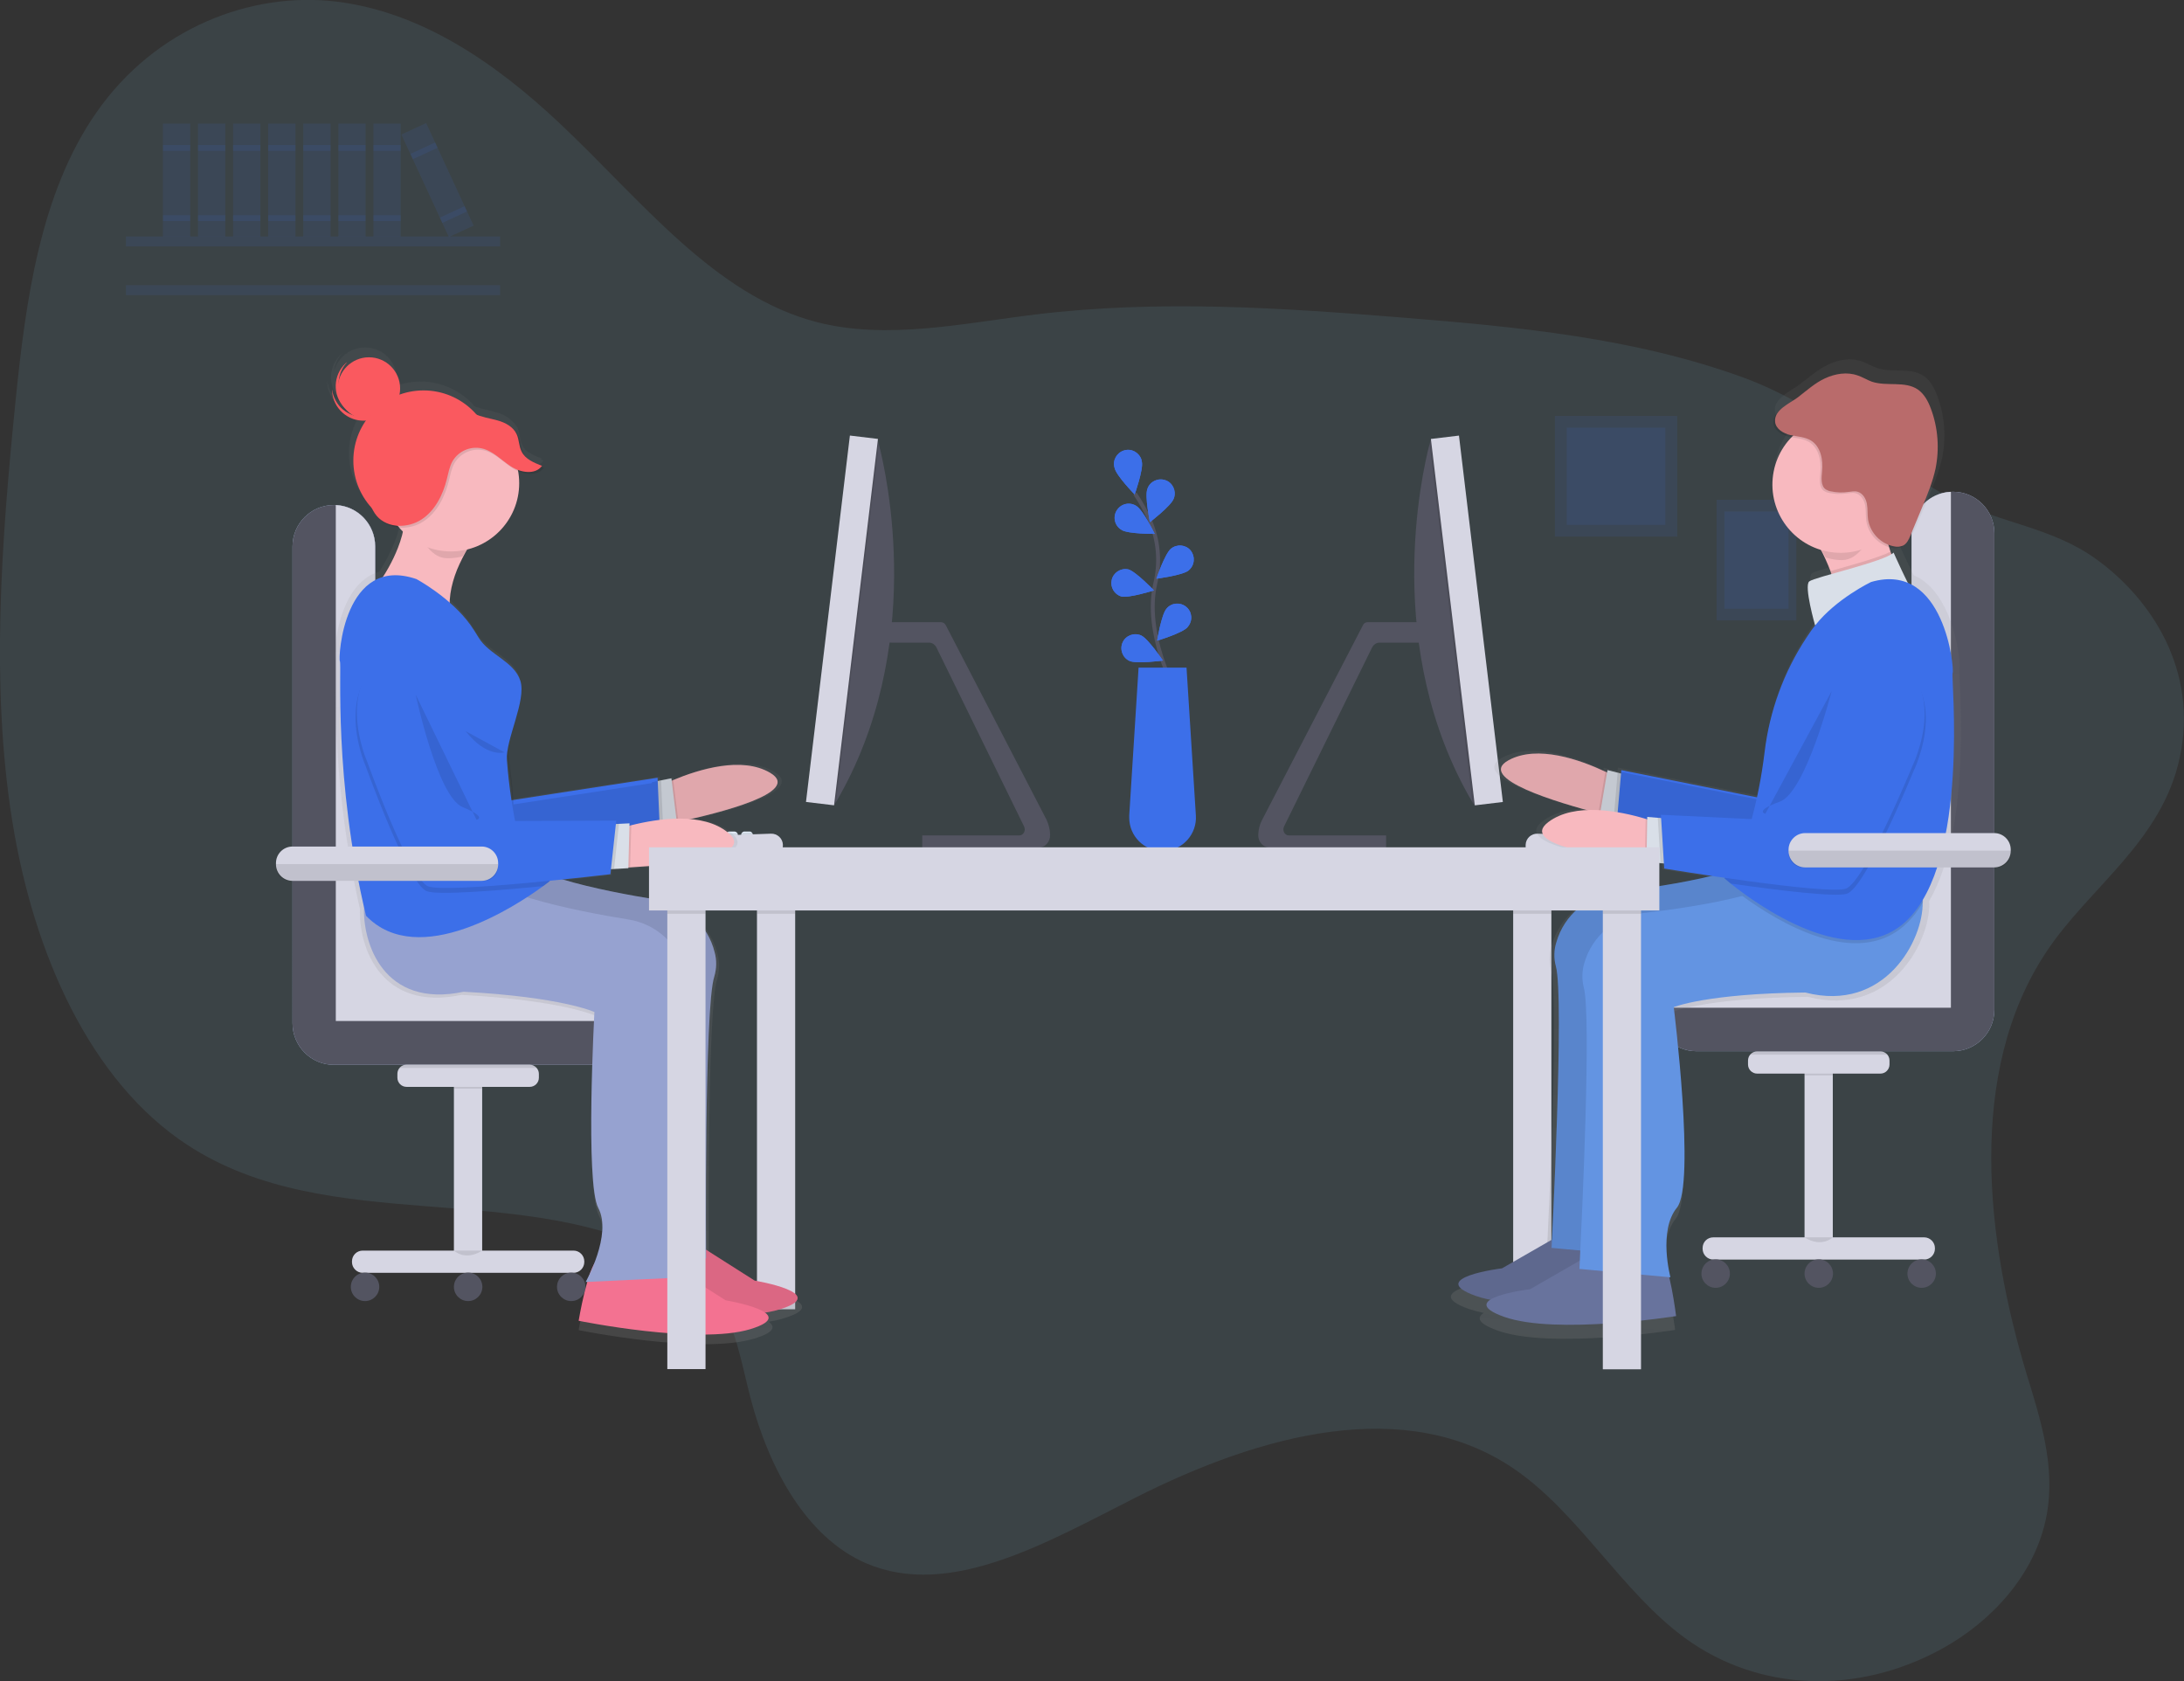 <?xml version="1.0" encoding="utf-8"?>
<!-- Generator: Adobe Illustrator 23.0.1, SVG Export Plug-In . SVG Version: 6.00 Build 0)  -->
<svg version="1.1" id="Layer_1" xmlns="http://www.w3.org/2000/svg" xmlns:xlink="http://www.w3.org/1999/xlink" x="0px" y="0px"
	 viewBox="0 0 1120.6 862.5" style="enable-background:new 0 0 1120.6 862.5;" xml:space="preserve">
<rect x="0" y="0" width="1120.6" height="862.5" fill="#333333" stroke="none"/>
<style type="text/css">
	.st0{opacity:0.1;fill:#89DAF8;enable-background:new    ;}
	.st1{opacity:0.1;fill:#3C6FE9;enable-background:new    ;}
	.st2{fill:#D6D6E3;}
	.st3{fill:#AEBEE1;}
	.st4{fill:#535461;}
	.st5{opacity:0.1;enable-background:new    ;}
	.st6{fill:#E3EDF9;}
	.st7{fill:url(#SVGID_1_);}
	.st8{fill:#F8B9BF;}
	.st9{fill:#D9DFE8;}
	.st10{fill:#3C6FE9;}
	.st11{opacity:0.1;}
	.st12{fill:#68739D;}
	.st13{fill:#6394E2;}
	.st14{fill:#B96B6B;}
	.st15{fill:none;stroke:#535461;stroke-width:2;stroke-miterlimit:10;}
	.st16{fill:url(#SVGID_2_);}
	.st17{fill:#FA595F;}
	.st18{fill:#F37291;}
	.st19{fill:#96A2D0;}
</style>
<title>co-working</title>
<path class="st0" d="M1050,488.3c-41.3,62.1-30.8,148.4-10.1,216.8c7,22.9,14.9,47.1,10.2,72.4c-5.8,30.9-29.2,54.8-53.2,68.1
	c-43.8,24.3-94.6,22.3-132.3-5.2c-32.6-23.8-54.7-64.4-88-87c-55.6-37.7-129.8-17.5-193.9,14.9c-45.3,22.9-95.1,52.1-138.1,33.8
	c-30.2-12.9-49.8-47.6-59.6-85.2c-4.7-18.1-7.8-37.8-17.8-51.8c-6-8.3-14-14-22.3-18.6c-75.7-42.7-175.6-11.1-248.9-59.2
	c-49.4-32.4-78.8-97.5-89.8-166.7S0.7,277.9,8,205.5C13.2,154.1,20.7,99,49.4,57.8c30.3-43.6,79.6-62.2,123-57S254,32,287.2,63.3
	c41.5,39,79.4,88.5,132.1,102c35.9,9.2,74.6,0.6,112.3-4c63.1-7.6,125.6-3.4,187.7,1.6c59.5,4.8,119.3,10.4,175.2,30.8
	c39.5,14.4,70.3,43.1,107.4,62.2c24.2,12.5,51.1,14.6,73.7,31c27.9,20.1,52.5,56.7,42.8,101.8C1109.3,431.7,1071.9,455.3,1050,488.3
	z"/>
<rect x="880.8" y="256.4" class="st1" width="40.9" height="61.9"/>
<rect x="884.8" y="262.4" class="st1" width="32.9" height="49.9"/>
<rect x="797.8" y="213.4" class="st1" width="62.8" height="61.9"/>
<rect x="803.9" y="219.4" class="st1" width="50.6" height="49.9"/>
<rect x="64.6" y="121.3" class="st1" width="192" height="5.1"/>
<rect x="64.6" y="146.3" class="st1" width="192" height="5.1"/>
<rect x="388.4" y="452.6" class="st2" width="19.6" height="219.1"/>
<path class="st3" d="M980.8,475.6V273.5c0-11.7,9.5-21.2,21.3-21.2l0,0c11.7,0,21.2,9.5,21.2,21.2v244.6c0,11.7-9.5,21.2-21.2,21.2
	l0,0H870.4c-11.7,0-21.2-9.5-21.2-21.2l0,0l0,0c0-11.7,9.5-21.2,21.2-21.2l0,0h89.2C971.3,496.9,980.8,487.4,980.8,475.6z"/>
<path class="st4" d="M980.8,475.6V273.5c0-11.7,9.5-21.2,21.3-21.2l0,0c11.7,0,21.2,9.5,21.2,21.2v244.6c0,11.7-9.5,21.2-21.2,21.2
	l0,0H870.4c-11.7,0-21.2-9.5-21.2-21.2l0,0l0,0c0-11.7,9.5-21.2,21.2-21.2l0,0h89.2C971.3,496.9,980.8,487.4,980.8,475.6z"/>
<path class="st2" d="M849.2,517c0.6-11.3,9.9-20.1,21.2-20.1h89.2c11.7,0,21.2-9.5,21.2-21.2l0,0V273.5c0-11.3,8.9-20.7,20.2-21.2
	V517H849.2z"/>
<path class="st3" d="M192.5,482.5V280.3c0-11.7-9.5-21.2-21.2-21.2l0,0c-11.7,0-21.2,9.5-21.2,21.2V525c0,11.7,9.5,21.3,21.2,21.3
	c0,0,0,0,0.1,0h131.6c11.7,0,21.2-9.5,21.2-21.2l0,0c0-11.7-9.5-21.2-21.2-21.2h-89.1C202,503.8,192.5,494.3,192.5,482.5
	C192.5,482.5,192.5,482.5,192.5,482.5z"/>
<path class="st4" d="M192.5,482.5V280.3c0-11.7-9.5-21.2-21.2-21.2l0,0c-11.7,0-21.2,9.5-21.2,21.2V525c0,11.7,9.5,21.3,21.2,21.3
	c0,0,0,0,0.1,0h131.6c11.7,0,21.2-9.5,21.2-21.2l0,0c0-11.7-9.5-21.2-21.2-21.2h-89.1C202,503.8,192.5,494.3,192.5,482.5
	C192.5,482.5,192.5,482.5,192.5,482.5z"/>
<path class="st2" d="M324.1,523.8c-0.6-11.3-9.9-20.1-21.2-20.1h-89.1c-11.7,0-21.3-9.5-21.3-21.2c0,0,0,0,0,0V280.3
	c0-11.3-8.9-20.7-20.2-21.2v264.7H324.1z"/>
<rect x="776.4" y="452.6" class="st2" width="19.6" height="224.2"/>
<rect x="388.4" y="452.6" class="st5" width="19.6" height="16.2"/>
<rect x="776.4" y="452.6" class="st5" width="19.6" height="16.2"/>
<path class="st5" d="M458.5,319.2c-0.3,3.5-0.7,7-1.2,10.5h-2.8v-10.5H458.5z"/>
<path class="st4" d="M538.8,428.3c0.1,3.5-2.5,6.5-5.7,6.5h-59.9v-6.2h49.8c2.2,0,3.5-2.6,2.4-4.7L480.4,332c-0.7-1.3-2-2.2-3.5-2.3
	h-22.3v-10.5h28.2c1,0,2,0.6,2.5,1.6l51.8,100C538.1,423.1,538.8,425.7,538.8,428.3z"/>
<path class="st4" d="M428.9,411.6l-0.8,1.4l-7.7-5.1l23.7-182.5h6.1c0,0,0.2,0.8,0.7,2.4C455,243.6,475.1,332.9,428.9,411.6z"/>
<path class="st5" d="M450.9,227.8l-22,183.8l-0.8,1.4l-7.7-5.1l23.7-182.5h6.1C450.3,225.4,450.5,226.3,450.9,227.8z"/>
<rect x="337.3" y="311.1" transform="matrix(0.119 -0.993 0.993 0.119 64.485 709.346)" class="st2" width="189.3" height="14.5"/>
<path class="st6" d="M364.1,428.3c0,0.9-0.8,1.7-1.7,1.7h-2.6c-0.9,0-1.7-0.8-1.7-1.7c0-0.1,0-0.1,0-0.2c0.1-0.9,0.8-1.5,1.7-1.5
	h2.6c0.8,0,1.5,0.5,1.6,1.3C364.1,428.1,364.1,428.2,364.1,428.3z"/>
<path class="st6" d="M371.8,428.3c0,0.9-0.8,1.7-1.7,1.7h-2.6c-0.9,0-1.7-0.8-1.7-1.7c0-0.2,0-0.3,0.1-0.5c0.1-0.3,0.2-0.5,0.4-0.7
	c0.3-0.3,0.7-0.5,1.2-0.5h2.6c0.7,0,1.3,0.4,1.6,1C371.8,427.9,371.8,428.1,371.8,428.3z"/>
<path class="st6" d="M378.6,428.3c0,0.9-0.8,1.7-1.7,1.7h-2.6c-0.9,0-1.7-0.8-1.7-1.7c0-0.2,0-0.5,0.1-0.7c0.3-0.6,0.9-1,1.5-1h2.6
	C377.8,426.6,378.6,427.4,378.6,428.3C378.6,428.3,378.6,428.3,378.6,428.3L378.6,428.3z"/>
<path class="st6" d="M386.3,428.3c0,0.9-0.8,1.7-1.7,1.7H382c-0.9,0-1.7-0.8-1.7-1.7c0-0.4,0.1-0.7,0.3-1l0.2-0.2
	c0.3-0.3,0.7-0.5,1.2-0.5h2.6c0.5,0,0.9,0.2,1.2,0.5C386.1,427.5,386.3,427.9,386.3,428.3z"/>
<path class="st5" d="M364.1,427.9c0,0.1,0.1,0.3,0,0.4c0,0.9-0.8,1.7-1.7,1.7h-2.6c-0.9,0-1.7-0.8-1.7-1.7c0-0.1,0-0.1,0-0.2
	L364.1,427.9z"/>
<path class="st5" d="M371.7,427.7c0.1,0.2,0.1,0.4,0.1,0.7c0,0.9-0.8,1.7-1.7,1.7h-2.6c-0.9,0-1.7-0.8-1.7-1.7c0-0.2,0-0.3,0.1-0.5
	L371.7,427.7z"/>
<path class="st5" d="M378.4,427.4c0.2,0.3,0.3,0.6,0.3,0.9c0,0.9-0.8,1.7-1.7,1.7h-2.6c-0.9,0-1.7-0.8-1.7-1.7c0-0.2,0-0.5,0.1-0.7
	L378.4,427.4z"/>
<path class="st5" d="M386.3,428.3c0,0.9-0.8,1.7-1.7,1.7H382c-0.9,0-1.7-0.8-1.7-1.7c0-0.4,0.1-0.7,0.3-1l5.2-0.2
	C386.1,427.5,386.3,427.9,386.3,428.3z"/>
<path class="st2" d="M401.6,435.2h-49.4v-2.2c0-2.1,1.6-3.8,3.7-3.9l39.7-1.4c3.2-0.1,6,2.4,6.1,5.7c0,0.1,0,0.1,0,0.2L401.6,435.2z
	"/>
<path class="st4" d="M645.6,428.3c-0.1,3.5,2.5,6.5,5.7,6.5h59.9v-6.2h-49.9c-2.2,0-3.5-2.6-2.4-4.7l45.2-91.9
	c0.7-1.3,2-2.2,3.5-2.3h22.3v-10.5h-28.2c-1,0-2,0.6-2.4,1.6l-51.8,100C646.3,423.1,645.7,425.6,645.6,428.3z"/>
<path class="st4" d="M755.5,411.6l0.8,1.4l7.7-5.1l-23.7-182.5h-6.1c0,0-0.2,0.8-0.7,2.4C729.4,243.6,709.3,332.9,755.5,411.6z"/>
<path class="st5" d="M733.5,227.8l22,183.8l0.8,1.4l7.7-5.1l-23.7-182.5h-6.1C734.2,225.4,733.9,226.3,733.5,227.8z"/>
<rect x="745.3" y="223.7" transform="matrix(0.993 -0.119 0.119 0.993 -32.515 91.753)" class="st2" width="14.5" height="189.3"/>
<path class="st6" d="M820.3,428.3c0,0.9,0.8,1.7,1.7,1.7h2.6c0.9,0,1.7-0.8,1.7-1.7l0,0c0-0.1,0-0.1,0-0.2c-0.1-0.9-0.8-1.5-1.7-1.5
	H822c-0.8,0-1.5,0.5-1.7,1.3C820.3,428.1,820.3,428.2,820.3,428.3z"/>
<path class="st6" d="M812.6,428.3c0,0.9,0.8,1.7,1.7,1.7h2.6c0.9,0,1.7-0.8,1.7-1.7l0,0c0-0.2,0-0.3-0.1-0.5
	c-0.1-0.3-0.2-0.5-0.4-0.7c-0.3-0.3-0.7-0.5-1.2-0.5h-2.6c-0.7,0-1.3,0.4-1.6,1C812.7,427.9,812.6,428.1,812.6,428.3z"/>
<path class="st6" d="M805.8,428.3c0,0.9,0.8,1.7,1.7,1.7h2.6c0.9,0,1.7-0.8,1.7-1.7l0,0c0-0.2,0-0.5-0.2-0.7c-0.3-0.6-0.9-1-1.5-1
	h-2.6C806.6,426.6,805.8,427.4,805.8,428.3C805.8,428.3,805.8,428.3,805.8,428.3L805.8,428.3z"/>
<path class="st6" d="M798.1,428.3c0,0.9,0.8,1.7,1.7,1.7h2.6c0.9,0,1.7-0.8,1.7-1.7c0-0.4-0.1-0.7-0.3-1l-0.2-0.2
	c-0.3-0.3-0.7-0.5-1.2-0.5h-2.6c-0.5,0-0.9,0.2-1.2,0.5C798.3,427.5,798.1,427.9,798.1,428.3z"/>
<path class="st5" d="M820.4,427.9c0,0.1-0.1,0.3,0,0.4c0,0.9,0.8,1.7,1.7,1.7h2.6c0.9,0,1.7-0.8,1.7-1.7l0,0c0-0.1,0-0.1,0-0.2
	L820.4,427.9z"/>
<path class="st5" d="M812.8,427.7c-0.1,0.2-0.1,0.4-0.1,0.7c0,0.9,0.8,1.7,1.7,1.7h2.6c0.9,0,1.7-0.8,1.7-1.7l0,0
	c0-0.2,0-0.3-0.1-0.5L812.8,427.7z"/>
<path class="st5" d="M806.1,427.4c-0.2,0.3-0.3,0.6-0.3,0.9c0,0.9,0.8,1.7,1.7,1.7h2.6c0.9,0,1.7-0.8,1.7-1.7l0,0
	c0-0.2,0-0.5-0.2-0.7L806.1,427.4z"/>
<path class="st5" d="M798.1,428.3c0,0.9,0.8,1.7,1.7,1.7h2.6c0.9,0,1.7-0.8,1.7-1.7c0-0.4-0.1-0.7-0.3-1l-5.2-0.2
	C798.3,427.5,798.1,427.9,798.1,428.3z"/>
<path class="st2" d="M782.8,435.2h49.5v-2.2c0-2.1-1.6-3.8-3.7-3.9l-39.7-1.4c-3.2-0.1-6,2.4-6.1,5.7c0,0.1,0,0.1,0,0.2L782.8,435.2
	z"/>
<linearGradient id="SVGID_1_" gradientUnits="userSpaceOnUse" x1="924.695" y1="186.209" x2="924.695" y2="701.02" gradientTransform="matrix(1 9.000000e-02 9.000000e-02 -1 -82.05 796.55)">
	<stop  offset="0" style="stop-color:#808080;stop-opacity:0.25"/>
	<stop  offset="0.54" style="stop-color:#808080;stop-opacity:0.12"/>
	<stop  offset="1" style="stop-color:#808080;stop-opacity:0.1"/>
</linearGradient>
<path class="st7" d="M989.8,462.3c23.1-39.1,14.7-118.1,15.6-119.6c0.8-1.3-2.3-38.5-23.5-47.6c-3.8-7.6-7.6-16.1-7.6-16.1
	c-0.4,0.3-0.8,0.7-1.2,0.9c-0.2-0.5-0.3-0.9-0.5-1.4c-0.3-0.8-0.5-1.6-0.8-2.4c0.6,0.2,1.2,0.3,1.8,0.5c1.6,0.4,3.3,0.2,4.8-0.4
	c0.5-0.3,1-0.6,1.4-1.1c1.7-1.1,2.6-3.1,3.4-5l6.2-14.8c2.8-6.7,5.6-13.4,7.1-20.4c2.2-10.6,1.3-21.7-2.5-31.9
	c-1.5-3.9-3.5-7.8-6.9-10.1c-6.9-4.7-16.4-1.4-24.3-4.2c-2.6-0.9-4.9-2.4-7.5-3.3c-5.6-2-11.9-0.9-17.2,1.6s-9.7,6.4-14.4,10
	c-2.3,1.8-6,3.6-8.7,6c-2.6,2.1-4.7,4.6-4.3,7.8c0.4,3.8,4.4,6,8.1,6.9c0.6,0.1,1.2,0.2,1.9,0.4c-14,14.1-13.8,36.9,0.3,50.9
	c4.2,4.2,9.4,7.2,15,8.9c1.9,3.5,3.5,7.2,4.9,10.9c0.2,0.5,0.4,1,0.5,1.5c-6.1,1.7-10.8,3.1-11.8,3.9c-2.9,2.4,3.1,23.2,3.1,23.2
	c-1.5,1.9-3.1,4.1-4.7,6.5c-12,18.2-19.6,38.9-22.2,60.6c-1,7.9-2.3,16-4,23.7l-71.7-14.4l-0.2,1.8l-1.7-0.4l0,0l-5.4-1.3l-0.2,1.2
	l-0.8-0.4c-13.3-6.2-35.8-14.2-51-6c-16,8.6,18.6,20.1,40.8,26.2c-7.4,0.4-14.4,2.1-20,6.3c-16.1,12.1,29.5,18.4,51,20.6l0.9,0.1
	v0.5l7.5,0.7l1.8,0.2l0.2,2.7c0,0,10.7,1.8,25,3.9c-16.3,4.1-36.4,6.9-50.4,8.5c-14.8,1.7-27.4,12.1-31.4,26.5
	c-1.3,4.1-1.4,8.5-0.4,12.7c4.2,14.5-0.9,121.4-2.1,144.4L767.5,657c0,0-41,5-13.7,14.6c2.5,0.8,5,1.5,7.5,2
	c-3.6,2.3-3.3,5.3,7.3,9.1c27.3,9.6,90.9-0.4,90.9-0.4s-1.4-11.3-3.7-20.6l0.7,0.1c0,0-6.6-24.4,3.4-36.7s-1.7-106-1.7-106
	s17.4-7.2,69.5-7.7c42,10.8,62.5-27.8,62.2-47.8C989.8,463.1,989.8,462.7,989.8,462.3z"/>
<path class="st8" d="M834.6,401.6l-4.5,18c0,0-4-0.9-10-2.4c-20.3-5.3-63.2-17.9-46-27.2c14.8-8,36.6-0.2,49.6,5.9
	c4.7,2.2,8.3,4.2,9.9,5.2C834.2,401.4,834.6,401.6,834.6,401.6z"/>
<path class="st5" d="M833.3,406.7l-3.2,13c0,0-4-0.9-10-2.4l3.6-21.3c4.7,2.2,8.3,4.2,9.9,5.2L833.3,406.7z"/>
<polygon class="st9" points="833.3,420.9 820.9,417.9 824.8,395.1 834.7,397.6 "/>
<polygon class="st5" points="833.3,420.9 828,419.6 830,396.4 834.7,397.6 "/>
<path class="st10" d="M953.2,326.7c0,0-23.8-13.8-34.4,25.8s-11.6,57.7-11.6,57.7l-75.3-15.1l-2.4,27.5c0,0,80.5,26,90.7,24.1
	s43-57,43-57S992.9,347,953.2,326.7z"/>
<g class="st11">
	<path d="M834.6,401.6l-4.5,18c0,0-4-0.9-10-2.4c-20.3-5.3-63.2-17.9-46-27.2c14.8-8,36.6-0.2,49.6,5.9c4.7,2.2,8.3,4.2,9.9,5.2
		C834.2,401.4,834.6,401.6,834.6,401.6z"/>
	<path class="st5" d="M833.3,406.7l-3.2,13c0,0-4-0.9-10-2.4l3.6-21.3c4.7,2.2,8.3,4.2,9.9,5.2L833.3,406.7z"/>
	<polygon points="833.3,420.9 820.9,417.9 824.8,395.1 834.7,397.6 	"/>
	<polygon class="st5" points="833.3,420.9 828,419.6 830,396.4 834.7,397.6 	"/>
	<path d="M953.2,327.7c0,0-23.8-13.8-34.4,25.8s-11.6,57.7-11.6,57.7l-75.3-15.1l-2.4,27.5c0,0,80.5,26,90.7,24.1s43-57,43-57
		S992.9,348,953.2,327.7z"/>
</g>
<path class="st12" d="M801.5,633l-30.8,17.7c0,0-39.8,4.9-13.3,14.2s88.2-0.4,88.2-0.4s-3.4-27.7-8.2-31.6S801.5,633,801.5,633z"/>
<path class="st13" d="M921.3,434.3c0,0-15.3,8-42.5,14.9c-15.9,4-35.9,6.8-49.7,8.5c-14.4,1.6-26.5,11.7-30.5,25.6
	c-1.3,4-1.4,8.3-0.3,12.4c4.5,15.8-2.2,144.5-2.2,144.5l46.7,4.3c0,0-6.4-23.7,3.3-35.7s-1.6-102.9-1.6-102.9s16.9-7,67.5-7.5
	c46.8,12,66.1-39.3,58.9-53.6S921.3,434.3,921.3,434.3z"/>
<g class="st11">
	<path d="M801.5,633l-30.8,17.7c0,0-39.8,4.9-13.3,14.2s88.2-0.4,88.2-0.4s-3.4-27.7-8.2-31.6S801.5,633,801.5,633z"/>
	<path d="M921.3,434.3c0,0-15.3,8-42.5,14.9c-15.9,4-35.9,6.8-49.7,8.5c-14.4,1.6-26.5,11.7-30.5,25.6c-1.3,4-1.4,8.3-0.3,12.4
		c4.5,15.8-2.2,144.5-2.2,144.5l46.7,4.3c0,0-6.4-23.7,3.3-35.7s-1.6-102.9-1.6-102.9s16.9-7,67.5-7.5c46.8,12,66.1-39.3,58.9-53.6
		S921.3,434.3,921.3,434.3z"/>
</g>
<path class="st12" d="M815.9,643.7l-30.8,17.7c0,0-39.8,4.8-13.3,14.2s88.2-0.4,88.2-0.4s-3.4-27.7-8.2-31.6
	S815.9,643.7,815.9,643.7z"/>
<path class="st13" d="M926.3,509.2c-50.6,0.5-67.5,7.5-67.5,7.5s11.3,91,1.6,102.9s-3.3,35.7-3.3,35.7l-46.7-4.3
	c0,0,0.1-1.5,0.2-4.2c1.1-22.4,6-126.2,2-140.3c-1-4.1-0.9-8.4,0.3-12.4c4-14,16.1-24.1,30.5-25.7c13.8-1.6,33.7-4.4,49.6-8.5
	l0.8-0.2c26.7-6.9,41.7-14.7,41.7-14.7s42.3-3.8,49.5,10.6c1,2.3,1.5,4.8,1.5,7.2C987,482.2,967.1,519.7,926.3,509.2z"/>
<path class="st8" d="M855.9,424.1l-1.7,18.5c0,0-4.1-0.3-10.2-0.9c-20.9-2.2-65.1-8.3-49.5-20c13.5-10.1,36.2-5.7,49.9-1.6
	c5,1.5,8.8,3,10.5,3.6C855.5,423.9,855.9,424.1,855.9,424.1z"/>
<path class="st8" d="M980.1,303.1c0,0-6.3,4.9-13.9,10.3c-8.4,1.9-18.1,3.5-25.2,4.5c2.5-8,1-17-1.8-24.9c-3.1-8.2-7.3-16-12.5-23.1
	l42.3-13.2c-3.3,8.4-1.8,18,1,26.3C972.5,290.1,975.9,296.9,980.1,303.1z"/>
<path class="st5" d="M855.4,429.3l-1.2,13.3c0,0-4.1-0.3-10.2-0.9l0.4-21.6c5,1.5,8.8,3,10.5,3.6L855.4,429.3z"/>
<polygon class="st9" points="857.5,443.3 844.8,442.2 845.2,419.1 855.4,420 "/>
<path class="st5" d="M980.1,303.1c0,0-6.3,4.9-13.9,10.3c-8.4,1.9-18.1,3.5-25.2,4.5c2.5-8,1-17-1.8-24.9c10.3-3,25.1-6.9,30.8-10
	C972.5,290.1,975.9,296.9,980.1,303.1z"/>
<path class="st9" d="M971.6,283.5c0,0,7.1,16.1,11.5,23.3s-51.8,14-51.8,14s-5.8-20.2-3-22.5S966.9,288.2,971.6,283.5z"/>
<path class="st5" d="M986.7,462.8c-2.4,4.2-5.3,8-8.8,11.3c-24.9,23.6-65.6-1-84-14.5c26.7-6.9,41.7-14.7,41.7-14.7
	s42.3-3.8,49.5,10.6C986.3,457.8,986.8,460.3,986.7,462.8z"/>
<path class="st10" d="M978.1,472.5c-28.3,26.8-77-8.7-90.1-19.2c-2.1-1.7-3.3-2.8-3.3-2.8c5.2-4.9,9.8-15.2,13.4-27.8
	c3.4-12.1,5.8-24.4,7.3-36.8c2.5-21,9.9-41.2,21.5-58.8c1.5-2.3,3-4.5,4.5-6.3c10.7-13.6,28.6-22.2,28.6-22.2
	c37.8-11.1,42.9,45.1,41.9,46.7S1011,441.3,978.1,472.5z"/>
<path class="st5" d="M981.8,395.7c0,0-24.3,59.4-34.1,62.8c-5.6,1.9-35.3-1.7-59.7-5.2c-2.1-1.7-3.3-2.8-3.3-2.8
	c5.2-4.9,9.8-15.2,13.4-27.8l31.5,1.5c0,0-1.8-18.1,2.9-58.8s30.2-30.6,30.2-30.6C1005,349.1,981.8,395.7,981.8,395.7z"/>
<polygon class="st5" points="857.5,443.3 852,442.8 850.6,419.6 855.4,420 "/>
<path class="st10" d="M962,332.3c0,0-25.6-10.1-30.2,30.6s-2.9,58.8-2.9,58.8l-76.7-3.7l1.7,27.6c0,0,83.5,13.7,93.2,10.3
	s34.1-62.8,34.1-62.8S1004.3,346.4,962,332.3z"/>
<path class="st5" d="M963.7,272c-1.1-6.1,5.2-6,7.5-11.7l-42.3,13.2c2.9,3.9,5.6,8.1,7.8,12.5c2.2,0.7,4.4,1.1,6.7,1.3
	C953.5,288.3,956.7,278.3,963.7,272z"/>
<ellipse transform="matrix(9.202299e-02 -0.996 0.996 9.202299e-02 609.711 1166.337)" class="st8" cx="944.4" cy="248.8" rx="35" ry="35"/>
<path class="st5" d="M909.9,217.3c0.4,3.6,4.3,5.9,7.8,6.7s7.4,0.9,10.6,2.8c5,3.1,6.3,9.9,5.7,15.8c-0.3,3.3-0.8,7.4,1.9,9.3
	c0.9,0.5,1.8,0.9,2.8,1c2.8,0.6,5.7,0.7,8.6,0.3c1.7-0.2,3.4-0.6,5-0.1c2.6,0.8,4.2,3.5,4.7,6.2s0.2,5.5,0.6,8.1
	c1.2,6.9,6.5,12.4,13.3,13.7c1.6,0.4,3.2,0.2,4.7-0.4c1.9-1,2.9-3.1,3.7-5.1l6-14.4c2.7-6.5,5.4-13,6.9-19.9
	c2.1-10.3,1.3-21.1-2.4-30.9c-1.4-3.8-3.4-7.5-6.7-9.8c-6.7-4.5-16-1.4-23.6-4c-2.5-0.9-4.8-2.4-7.3-3.2c-5.4-1.9-11.5-0.9-16.7,1.5
	s-9.4,6.3-14,9.8C917.6,207.7,909.2,211,909.9,217.3z"/>
<path class="st14" d="M910.8,216.5c0.4,3.6,4.3,5.9,7.8,6.7s7.4,0.9,10.6,2.8c5,3.1,6.3,9.9,5.7,15.8c-0.3,3.3-0.8,7.4,1.9,9.3
	c0.9,0.5,1.8,0.9,2.8,1c2.8,0.6,5.7,0.7,8.6,0.3c1.7-0.2,3.4-0.6,5-0.1c2.6,0.8,4.2,3.5,4.7,6.2s0.2,5.5,0.6,8.1
	c1.2,6.9,6.5,12.4,13.3,13.7c1.6,0.4,3.2,0.2,4.7-0.4c1.9-1,2.9-3.1,3.7-5.1l6-14.4c2.7-6.5,5.4-13,6.9-19.9
	c2.1-10.3,1.3-21.1-2.4-30.9c-1.4-3.8-3.4-7.5-6.7-9.8c-6.7-4.5-16-1.4-23.6-4c-2.5-0.9-4.8-2.4-7.3-3.2c-5.4-1.9-11.5-0.9-16.7,1.5
	s-9.4,6.3-14,9.8C918.5,206.9,910.1,210.2,910.8,216.5z"/>
<path class="st5" d="M939.8,354.6c0,0-13.3,51.9-26.6,56.7s-7.4,6.2-7.4,6.2"/>
<rect x="925.9" y="544.6" class="st2" width="14.5" height="95.4"/>
<rect x="925.9" y="544.6" class="st5" width="14.5" height="7.1"/>
<path class="st2" d="M896.9,544.1v2c0,2.6,2.1,4.7,4.7,4.7l0,0h63.2c2.6,0,4.7-2.1,4.7-4.7l0,0v-2c0-2.6-2.1-4.7-4.7-4.7l0,0h-63.2
	C899,539.4,896.9,541.5,896.9,544.1L896.9,544.1z"/>
<path class="st5" d="M898,541.1h70.4c-0.9-1.1-2.2-1.7-3.6-1.7h-63.2C900.2,539.4,898.8,540,898,541.1z"/>
<path class="st2" d="M879.1,634.8h108.2c3,0,5.5,2.5,5.5,5.5v0.4c0,3-2.5,5.5-5.5,5.5H879.1c-3,0-5.5-2.5-5.5-5.5v-0.4
	C873.6,637.2,876,634.8,879.1,634.8z"/>
<circle class="st4" cx="986" cy="653.4" r="7.3"/>
<circle class="st4" cx="880.3" cy="653.4" r="7.3"/>
<circle class="st4" cx="933.2" cy="653.4" r="7.3"/>
<path class="st2" d="M926.2,427.4h97c4.7,0,8.5,3.8,8.5,8.5v0.6c0,4.7-3.8,8.5-8.5,8.5h-97c-4.7,0-8.5-3.8-8.5-8.5v-0.6
	C917.7,431.2,921.6,427.4,926.2,427.4z"/>
<path class="st5" d="M940.4,634.8c0,0-5.7,5.6-14.5,0"/>
<path class="st5" d="M1031.8,436.4v1.4c0,4-3.2,7.2-7.2,7.2H925c-4,0-7.2-3.2-7.2-7.2v-1.4H1031.8z"/>
<rect x="822.4" y="452.6" class="st2" width="19.6" height="249.9"/>
<rect x="822.4" y="452.6" class="st5" width="19.6" height="16.2"/>
<rect x="232.9" y="551.4" class="st2" width="14.5" height="95.4"/>
<rect x="232.9" y="551.4" class="st5" width="14.5" height="7.1"/>
<path class="st2" d="M276.5,550.9v2c0,2.6-2.1,4.7-4.7,4.7l0,0h-63.2c-2.6,0-4.7-2.1-4.7-4.7l0,0v-2c0-2.6,2.1-4.7,4.7-4.7h63.2
	C274.4,546.3,276.5,548.4,276.5,550.9L276.5,550.9L276.5,550.9z"/>
<path class="st5" d="M275.4,547.9H205c0.9-1.1,2.2-1.7,3.6-1.7h63.2C273.2,546.2,274.5,546.9,275.4,547.9z"/>
<path class="st2" d="M186.1,641.6h108.2c3,0,5.5,2.5,5.5,5.5v0.4c0,3-2.5,5.5-5.5,5.5H186.1c-3,0-5.5-2.5-5.5-5.5v-0.4
	C180.6,644,183.1,641.6,186.1,641.6z"/>
<circle class="st4" cx="187.3" cy="660.2" r="7.3"/>
<circle class="st4" cx="293.1" cy="660.2" r="7.3"/>
<circle class="st4" cx="240.2" cy="660.2" r="7.3"/>
<path class="st5" d="M232.9,641.6c0,0,5.7,5.6,14.5,0"/>
<path class="st15" d="M603.1,354.5c0,0-16.3-29.6-10.3-55.3c2.6-10.8,1.6-22.1-2.8-32.2c-2.1-4.8-4.7-9.4-7.6-13.7"/>
<path class="st10" d="M585.9,237c0.8,3.9-3.7,16.7-3.7,16.7s-9.5-9.7-10.3-13.6c-1.2-3.8,1-7.8,4.8-9s7.8,1,9,4.8
	C585.7,236.2,585.8,236.6,585.9,237L585.9,237z"/>
<path class="st10" d="M602.2,255.9c-1.4,3.7-12.2,12-12.2,12s-2.7-13.3-1.3-17c1.2-3.8,5.3-5.8,9.1-4.6c3.8,1.2,5.8,5.3,4.6,9.1
	C602.4,255.5,602.3,255.7,602.2,255.9L602.2,255.9z"/>
<path class="st10" d="M609.8,292.7c-3.1,2.5-16.5,4.2-16.5,4.2s4.4-12.8,7.5-15.4c3.1-2.5,7.6-2.1,10.1,0.9
	C613.4,285.6,613,290.1,609.8,292.7C609.9,292.6,609.8,292.7,609.8,292.7z"/>
<path class="st10" d="M609.3,321.8c-2.6,3-15.6,6.9-15.6,6.9s2.2-13.4,4.8-16.4c2.5-3.1,7-3.5,10.1-1s3.5,7,1,10.1
	C609.4,321.6,609.3,321.7,609.3,321.8L609.3,321.8z"/>
<path class="st10" d="M575.5,271.9c3.4,2.1,17,2,17,2s-6-12.2-9.4-14.3c-3.3-2.2-7.8-1.3-10,2.1c-2.2,3.3-1.3,7.8,2.1,10
	C575.3,271.7,575.4,271.7,575.5,271.9L575.5,271.9z"/>
<path class="st10" d="M575.3,306c3.8,1,16.8-3.1,16.8-3.1s-9.4-9.8-13.2-10.8c-3.9-0.8-7.7,1.7-8.5,5.5
	C569.6,301.2,571.7,304.9,575.3,306z"/>
<path class="st10" d="M579.6,339.1c3.6,1.6,17.1-0.2,17.1-0.2s-7.6-11.3-11.2-12.9c-3.6-1.6-7.9,0-9.5,3.6S576,337.5,579.6,339.1
	L579.6,339.1z"/>
<path class="st10" d="M585.9,237c0.8,3.9-3.7,16.7-3.7,16.7s-9.5-9.7-10.3-13.6c-1.2-3.8,1-7.8,4.8-9s7.8,1,9,4.8
	C585.7,236.2,585.8,236.6,585.9,237L585.9,237z"/>
<path class="st10" d="M602.2,255.9c-1.4,3.7-12.2,12-12.2,12s-2.7-13.3-1.3-17c1.2-3.8,5.3-5.8,9.1-4.6c3.8,1.2,5.8,5.3,4.6,9.1
	C602.4,255.5,602.3,255.7,602.2,255.9L602.2,255.9z"/>
<path class="st10" d="M609.8,292.7c-3.1,2.5-16.5,4.2-16.5,4.2s4.4-12.8,7.5-15.4c3.1-2.5,7.6-2.1,10.1,0.9
	C613.4,285.6,613,290.1,609.8,292.7C609.9,292.6,609.8,292.7,609.8,292.7z"/>
<path class="st10" d="M609.3,321.8c-2.6,3-15.6,6.9-15.6,6.9s2.2-13.4,4.8-16.4c2.5-3.1,7-3.5,10.1-1s3.5,7,1,10.1
	C609.4,321.6,609.3,321.7,609.3,321.8L609.3,321.8z"/>
<path class="st10" d="M575.5,271.9c3.4,2.1,17,2,17,2s-6-12.2-9.4-14.3c-3.3-2.2-7.8-1.3-10,2.1c-2.2,3.3-1.3,7.8,2.1,10
	C575.3,271.7,575.4,271.7,575.5,271.9L575.5,271.9z"/>
<path class="st10" d="M575.3,306c3.8,1,16.8-3.1,16.8-3.1s-9.4-9.8-13.2-10.8c-3.9-0.8-7.7,1.7-8.5,5.5
	C569.6,301.2,571.7,304.9,575.3,306z"/>
<path class="st10" d="M579.6,339.1c3.6,1.6,17.1-0.2,17.1-0.2s-7.6-11.3-11.2-12.9c-3.6-1.6-7.9,0-9.5,3.6S576,337.5,579.6,339.1
	L579.6,339.1z"/>
<path class="st10" d="M596.5,436.6L596.5,436.6c-9.5,0-17.1-7.7-17.1-17.1c0-0.4,0-0.7,0-1.1l4.8-75.9h24.6l4.8,75.9
	c0.6,9.4-6.6,17.6-16,18.2C597.2,436.5,596.9,436.6,596.5,436.6z"/>
<rect x="83.6" y="63.4" class="st1" width="14" height="58"/>
<rect x="101.6" y="63.4" class="st1" width="14" height="58"/>
<rect x="119.6" y="63.4" class="st1" width="14" height="58"/>
<rect x="137.6" y="63.4" class="st1" width="14" height="58"/>
<rect x="173.6" y="63.4" class="st1" width="14" height="58"/>
<rect x="191.6" y="63.4" class="st1" width="14" height="58"/>
<rect x="83.6" y="74.4" class="st1" width="14" height="3"/>
<rect x="83.6" y="110.4" class="st1" width="14" height="3"/>
<rect x="101.6" y="74.4" class="st1" width="14" height="3"/>
<rect x="101.6" y="110.4" class="st1" width="14" height="3"/>
<rect x="119.6" y="74.4" class="st1" width="14" height="3"/>
<rect x="119.6" y="110.4" class="st1" width="14" height="3"/>
<rect x="137.6" y="74.4" class="st1" width="14" height="3"/>
<rect x="137.6" y="110.4" class="st1" width="14" height="3"/>
<rect x="155.6" y="74.4" class="st1" width="14" height="3"/>
<rect x="155.6" y="110.4" class="st1" width="14" height="3"/>
<rect x="173.6" y="74.4" class="st1" width="14" height="3"/>
<rect x="173.6" y="110.4" class="st1" width="14" height="3"/>
<rect x="191.6" y="74.4" class="st1" width="14" height="3"/>
<rect x="191.6" y="110.4" class="st1" width="14" height="3"/>
<rect x="155.6" y="63.4" class="st1" width="14" height="58"/>
<rect x="217.6" y="63.4" transform="matrix(0.907 -0.42 0.42 0.907 -18.042 102.902)" class="st1" width="14" height="58"/>
<rect x="210.7" y="75.9" transform="matrix(0.907 -0.42 0.42 0.907 -12.396 98.607)" class="st1" width="14" height="3"/>
<rect x="225.8" y="108.6" transform="matrix(0.907 -0.42 0.42 0.907 -24.721 107.979)" class="st1" width="14" height="3"/>
<linearGradient id="SVGID_2_" gradientUnits="userSpaceOnUse" x1="329.491" y1="155.587" x2="329.491" y2="667.115" gradientTransform="matrix(1 0 0 -1 -39.7 845.261)">
	<stop  offset="0" style="stop-color:#808080;stop-opacity:0.25"/>
	<stop  offset="0.54" style="stop-color:#808080;stop-opacity:0.12"/>
	<stop  offset="1" style="stop-color:#808080;stop-opacity:0.1"/>
</linearGradient>
<path class="st16" d="M389.1,661.5l-25.4-16.2c-0.1-22.8-0.5-128.8,4.3-143c1.2-4.1,1.3-8.5,0.2-12.6c-3.3-14.4-15.3-25.2-29.9-27.5
	c-13.8-2.2-33.6-5.9-49.5-10.6c14.2-1.5,24.9-2.7,24.9-2.7l0.3-2.6l9.1-0.4v-0.4l0.9,0c21.4-1.3,66.8-5.5,51.3-18.2
	c-5.3-4.3-12.2-6.4-19.5-7.1c22.3-5.1,57-14.9,41.5-24.2c-14.7-8.8-37.3-1.9-50.8,3.7l-0.8,0.4l-0.1-1.2l-5.4,1.1l0,0l-1.7,0.3
	l-0.1-1.8L262.9,410c-0.6-8.6-1.6-17.3-3.1-25.8c1.7-11.3,9.5-27.7,6.8-36.5c-3.2-10.2-16.4-13.6-22-22.8c-1.5-2.4-2.9-4.7-4.3-6.6
	c-3.1-4.2-6.7-8.1-10.6-11.5c0.2-5.9,1.6-11.8,3.9-17.2c1.5-3.7,3.3-7.2,5.3-10.6c18.3-4.5,29.8-22.5,26.4-41
	c4.8,2,10.6,2.3,13.6-1.7l-1.4-0.6c0.1-0.1,0.3-0.3,0.4-0.5c-2.9-1.1-6-2.4-8.3-4.4c-0.6-0.6-1.1-1.4-1.5-2.1
	c-1.4-2.8-1.2-6.2-2.5-9c-0.6-1.3-1.5-2.4-2.6-3.4c-2.3-2.4-5.2-4-8.5-4.8c-3.6-1.1-7.4-1.6-10.9-3c-9.6-11.2-25-15.5-39.1-11
	l-1.2,0.4c1.8-8.8-3.8-17.5-12.7-19.3c-8.6-1.8-17.1,3.6-19.2,12.1c0.3-3.6,1.9-7.1,4.4-9.7c-0.3,0.2-0.5,0.4-0.8,0.7
	c-6.6,6.2-6.9,16.5-0.7,23.1c0,0,0,0,0,0l0.3,0.3c1.2,1.4,2.5,2.6,4.1,3.6c-5.8-2.1-10-7.2-10.8-13.4c0,0.3,0,0.7,0,1
	c0.5,9,8.2,15.9,17.2,15.3c0,0,0.1,0,0.1,0l0.4-0.1l-0.2,0.3c-9.6,14.1-8.2,32.9,3.3,45.5c0.7,1.5,1.5,2.9,2.6,4.2
	c0.4,0.4,0.8,0.8,1.2,1.2c2.7,2.9,6.5,4.6,10.5,4.8c0.7,0.8,1.4,1.6,2.1,2.3c-0.7,2.8-1.5,5.6-2.6,8.2c-2.1,5.3-4.8,10.5-7.9,15.3
	c-21.6,6.1-23.5,42.8-22.7,44.2c0.9,1.7-3.2,59.3,12.8,128.8c-0.7,19.9,10.9,52.8,52.1,44.1c51.5,2.8,68.4,10.6,68.4,10.6
	s-4.9,89.6,2.1,102.6c4.4,8.2,1.3,20.2-2,28.6c-1.2,2.1-2.2,4.3-2.9,6.6c-1,2.1-1.7,3.4-1.7,3.4h0.7c-2.6,9.2-4.5,20.2-4.5,20.2
	s62.4,12.7,89.9,4.4c10.7-3.2,11.1-6.2,7.6-8.7c2.5-0.4,5.1-0.9,7.5-1.7C429.5,668.3,389.1,661.5,389.1,661.5z"/>
<path class="st17" d="M253.3,236.3c0,19.9-16.1,36-36,36s-36-16.1-36-36s16.1-36,36-36S253.3,216.4,253.3,236.3z"/>
<path class="st8" d="M334.4,405.4l3.6,18.2c0,0,4.1-0.7,10.1-2c20.5-4.4,63.9-15.1,47.1-25.1c-14.5-8.6-36.6-1.8-49.8,3.7
	c-4.8,2-8.5,3.9-10.1,4.7C334.7,405.2,334.4,405.4,334.4,405.4z"/>
<path class="st5" d="M335.4,410.5l2.6,13.1c0,0,4.1-0.7,10.1-2l-2.7-21.5c-4.8,2-8.5,3.9-10.1,4.7L335.4,410.5z"/>
<polygon class="st9" points="334.8,424.7 347.3,422.2 344.5,399.3 334.5,401.3 "/>
<polygon class="st5" points="334.8,424.7 340.2,423.7 339.2,400.4 334.5,401.3 "/>
<path class="st10" d="M219.2,325.3c0,0,24.4-12.7,33.3,27.2s9,58.2,9,58.2l75.9-11.7l1.2,27.6c0,0-81.6,22.4-91.6,20.1
	s-40.5-58.9-40.5-58.9S178.6,343.9,219.2,325.3z"/>
<g class="st11">
	<path d="M334.4,405.4l3.6,18.2c0,0,4.1-0.7,10.1-2c20.5-4.4,63.9-15.1,47.1-25.1c-14.5-8.6-36.6-1.8-49.8,3.7
		c-4.8,2-8.5,3.9-10.1,4.7C334.7,405.2,334.4,405.4,334.4,405.4z"/>
	<path class="st5" d="M335.4,410.5l2.6,13.1c0,0,4.1-0.7,10.1-2l-2.7-21.5c-4.8,2-8.5,3.9-10.1,4.7L335.4,410.5z"/>
	<polygon points="334.8,424.7 347.3,422.2 344.5,399.3 334.5,401.3 	"/>
	<polygon class="st5" points="334.8,424.7 340.2,423.7 339.2,400.4 334.5,401.3 	"/>
	<path d="M221.2,327.3c0,0,24.4-12.7,33.3,27.2s9,58.2,9,58.2l75.9-11.7l1.2,27.6c0,0-81.6,22.4-91.6,20.1s-40.5-58.9-40.5-58.9
		S180.6,345.9,221.2,327.3z"/>
</g>
<path class="st18" d="M357.3,638l29.9,19c0,0,39.6,6.6,12.7,14.8s-88.1-4.3-88.1-4.3s4.6-27.5,9.6-31.2S357.3,638,357.3,638z"/>
<path class="st19" d="M246.3,434.2c0,0,14.9,8.7,41.8,16.8c15.7,4.8,35.5,8.4,49.2,10.6c14.4,2.2,25.9,12.9,29.4,27
	c1.1,4.1,1,8.3-0.2,12.4c-5.2,15.6-4.2,144.5-4.2,144.5l-46.8,2.2c0,0,7.4-23.4-1.7-35.8s6.2-102.7,6.2-102.7s-16.6-7.7-67.1-10.4
	c-47.3,10-64.3-42.1-56.5-56.2S246.3,434.2,246.3,434.2z"/>
<g class="st11">
	<path d="M357.3,638l29.9,19c0,0,39.6,6.6,12.7,14.8s-88.1-4.3-88.1-4.3s4.6-27.5,9.6-31.2S357.3,638,357.3,638z"/>
	<path d="M246.3,434.2c0,0,14.9,8.7,41.8,16.8c15.7,4.8,35.5,8.4,49.2,10.6c14.4,2.2,25.9,12.9,29.4,27c1.1,4.1,1,8.3-0.2,12.4
		c-5.2,15.6-4.2,144.5-4.2,144.5l-46.8,2.2c0,0,7.4-23.4-1.7-35.8s6.2-102.7,6.2-102.7s-16.6-7.7-67.1-10.4
		c-47.3,10-64.3-42.1-56.5-56.2S246.3,434.2,246.3,434.2z"/>
</g>
<path class="st18" d="M342.4,648.1l29.9,19c0,0,39.6,6.6,12.7,14.8s-88.1-4.3-88.1-4.3s4.6-27.5,9.6-31.2S342.4,648.1,342.4,648.1z"
	/>
<path class="st19" d="M237.9,508.8c50.5,2.7,67.1,10.4,67.1,10.4s-4.8,87.8,2,100.6c7.2,13.6-6.5,37.9-6.5,37.9l46.8-2.2
	c0,0,0-1.5,0-4.2c-0.1-22.4-0.5-126.3,4.2-140.2c1.2-4,1.3-8.3,0.2-12.4c-3.4-14.1-15-24.8-29.4-27c-13.7-2.2-33.5-5.9-49.2-10.6
	l-0.8-0.2c-26.4-8-41-16.5-41-16.5s-31.2-2.2-39,11.9c-1,1.8-5.3,5.4-5.5,8.3C185.8,483.8,196.8,517.5,237.9,508.8z"/>
<path class="st8" d="M312.1,426.9l0.9,18.6c0,0,4.1-0.1,10.3-0.5c21-1.2,65.5-5.4,50.3-17.8c-13-10.7-35.9-7.3-49.8-3.8
	c-5.1,1.3-9,2.6-10.7,3.2C312.5,426.7,312.1,426.9,312.1,426.9z"/>
<path class="st8" d="M193.3,300.6c0,0,6,5.2,13.4,10.9c8.3,2.3,18,4.3,24.9,5.6c-2.1-8.1-0.2-17,2.9-24.8c3.4-8.1,8-15.7,13.6-22.5
	l-41.7-15.1c2.9,8.5,1,18.1-2.2,26.3C201.5,287.9,197.8,294.5,193.3,300.6z"/>
<path class="st5" d="M312.4,432.1l0.6,13.3c0,0,4.1-0.1,10.3-0.5l0.6-21.6c-5.1,1.3-9,2.6-10.7,3.2L312.4,432.1z"/>
<polygon class="st9" points="309.6,446.1 322.4,445.4 323,422.4 312.8,422.9 "/>
<path class="st10" d="M187.8,469.8c27,28.1,77.4-5.3,90.9-15.2c2.2-1.6,3.4-2.6,3.4-2.6c-5-5.1-13-9.8-16.1-22.5
	c-2.9-13-4.9-26.2-5.9-39.5c-0.8-10.5,10.1-30.6,6.9-40.7S250.9,336,245.5,327c-1.4-2.4-2.9-4.6-4.2-6.5
	c-10.1-14-27.6-23.4-27.6-23.4c-37.3-12.8-40.3,40.6-39.3,42.2S171,399.7,187.8,469.8z"/>
<path class="st5" d="M187.6,393c0,0,21.7,60.4,31.3,64.2c5.5,2.2,35.4-0.2,59.9-2.6c2.2-1.6,3.4-2.6,3.4-2.6
	c-5-5.1-9.1-15.6-12.1-28.3l-31.5,0.1c0,0,2.5-18-0.3-58.9s-28.9-31.9-28.9-31.9C166.5,345.4,187.6,393,187.6,393z"/>
<polygon class="st5" points="309.6,446.1 315.1,445.8 317.6,422.6 312.8,422.9 "/>
<path class="st10" d="M210.2,330.5c0,0,26-8.9,28.9,31.9s0.3,58.9,0.3,58.9l76.8-0.3l-3,27.5c0,0-84,10-93.6,6.2
	s-31.3-64.2-31.3-64.2S167.2,342.8,210.2,330.5z"/>
<path class="st5" d="M211.1,270.3c1.4-6-5-6.2-7-12l41.7,15c-3.1,3.8-5.9,7.9-8.4,12.1c-2.2,0.6-4.5,0.9-6.8,1
	C220.5,286.9,217.8,276.8,211.1,270.3z"/>
<circle class="st8" cx="231.4" cy="247.9" r="35"/>
<path class="st5" d="M213.3,356.4c0,0,11.1,52.4,24.1,57.7s7.1,6.5,7.1,6.5"/>
<path class="st5" d="M258.9,386c0,0-9.2,2.9-20-10.9"/>
<circle class="st17" cx="189.3" cy="199.3" r="16"/>
<path class="st17" d="M178.1,207.7c-5.8-6.2-5.8-15.7,0-21.9c-0.3,0.2-0.5,0.4-0.8,0.6c-6.4,6.1-6.8,16.2-0.7,22.6
	c6.1,6.4,16.2,6.8,22.6,0.7l0,0c0.2-0.2,0.5-0.5,0.7-0.7C193.4,214.5,183.9,213.9,178.1,207.7z"/>
<path class="st17" d="M187.2,213.8c-8.4,0.5-15.8-5.6-16.8-14c0,0.3,0,0.7,0,1c0.6,8.8,8.2,15.5,17,15s15.5-8.2,15-17
	c0-0.3-0.1-0.7-0.1-1C202.2,206.2,195.6,213.2,187.2,213.8z"/>
<path class="st5" d="M244.3,213.2c3.7,1.8,8,2.4,12,3.5s8.1,3.3,9.8,7.1c1.3,2.8,1.1,6.1,2.5,8.8c1.9,4,6.4,5.8,10.5,7.4
	c-3.5,4.8-11.1,3.5-16.1,0.2s-9.2-8-15-9.2c-5.8-1.2-11.8,1.5-14.8,6.6c-1.6,2.8-2.1,6-2.9,9.1c-2,8.1-6,16.2-13,20.8
	s-17.4,4.6-22.9-1.7c-3.2-3.7-4.3-8.7-5.2-13.5c-0.5-2.2-0.8-4.5-0.8-6.8c0.3-5.7,4.1-10.6,8-14.9c4.6-5,9.4-9.8,14.2-14.6
	c4.2-4.1,9-11.1,15.3-11.6C233.2,203.8,238.3,210.3,244.3,213.2z"/>
<path class="st17" d="M243.3,212.2c3.7,1.8,8,2.4,12,3.5s8.1,3.3,9.8,7.1c1.3,2.8,1.1,6.1,2.5,8.8c1.9,4,6.4,5.8,10.5,7.4
	c-3.5,4.8-11.1,3.5-16.1,0.2s-9.2-8-15-9.2c-5.8-1.2-11.8,1.5-14.8,6.6c-1.6,2.8-2.1,6-2.9,9.1c-2,8.1-6,16.2-13,20.8
	s-17.4,4.6-22.9-1.7c-3.2-3.7-4.3-8.7-5.2-13.5c-0.5-2.2-0.8-4.5-0.8-6.8c0.3-5.7,4.1-10.6,8-14.9c4.6-5,9.4-9.8,14.2-14.6
	c4.2-4.1,9-11.1,15.3-11.6C232.2,202.8,237.3,209.3,243.3,212.2z"/>
<path class="st2" d="M150.1,434.3h97c4.7,0,8.5,3.8,8.5,8.5v0.6c0,4.7-3.8,8.5-8.5,8.5h-97c-4.7,0-8.5-3.8-8.5-8.5v-0.6
	C141.6,438.1,145.4,434.3,150.1,434.3z"/>
<path class="st5" d="M141.6,443.3v1.4c0,4,3.2,7.2,7.2,7.2h99.5c4,0,7.2-3.2,7.2-7.2v-1.4H141.6z"/>
<rect x="342.4" y="452.6" class="st2" width="19.6" height="249.8"/>
<rect x="342.4" y="452.6" class="st5" width="19.6" height="16.2"/>
<rect x="333" y="434.7" class="st2" width="518.4" height="32.4"/>
</svg>
